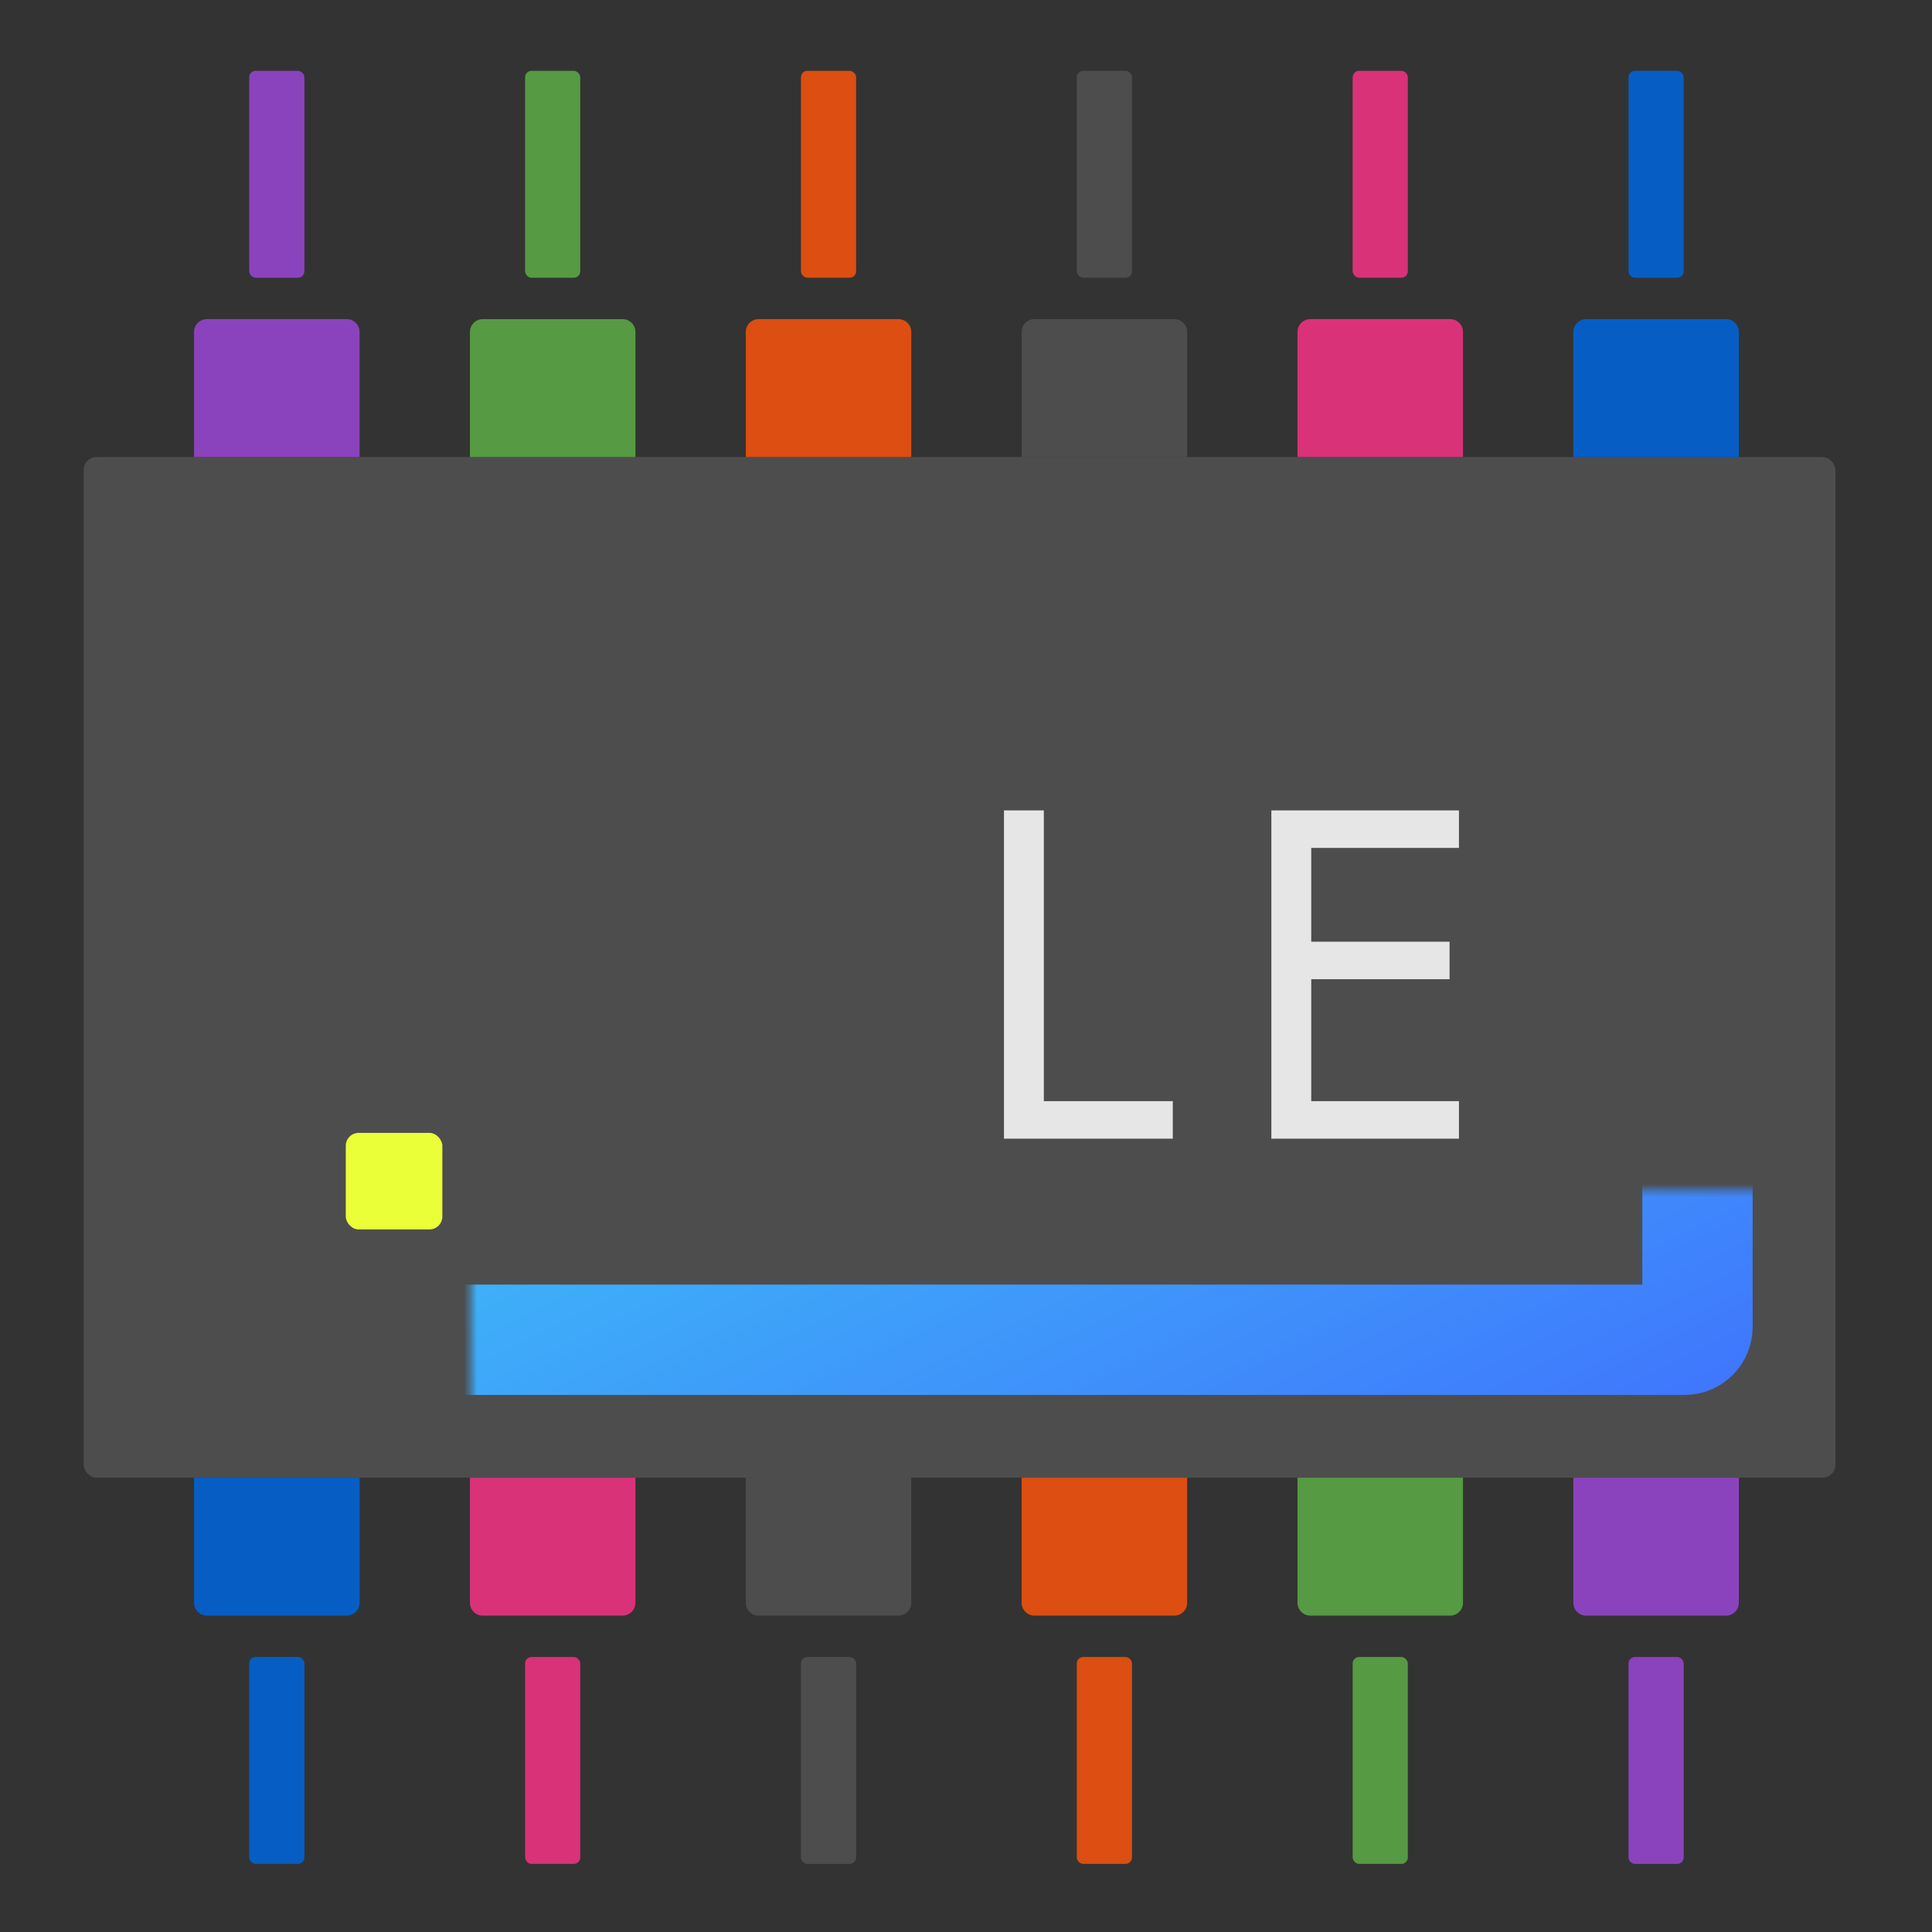 <svg width="300" height="300" viewBox="0 0 300 300" fill="none" xmlns="http://www.w3.org/2000/svg">
<rect x="0" y="0" width="300" height="300" fill="#333333" stroke="none"/>
<rect x="13" y="70.969" width="272" height="158.488" rx="2" fill="#4D4D4E"/>
<mask id="path-2-inside-1_395_8787" fill="white">
<rect x="36.559" y="92.386" width="227.024" height="115.654" rx="2"/>
</mask>
<rect x="36.559" y="92.386" width="227.024" height="115.654" rx="2" stroke="url(#paint0_linear_395_8787)" stroke-width="17.134" mask="url(#path-2-inside-1_395_8787)"/>
<rect x="53.693" y="175.913" width="14.992" height="14.992" rx="2" fill="#EBFF38"/>
<path d="M30.134 229.457H55.835V248.874C55.835 249.979 54.939 250.874 53.835 250.874H32.134C31.029 250.874 30.134 249.979 30.134 248.874V229.457Z" fill="#065EC5"/>
<rect x="38.701" y="257.299" width="8.567" height="32.126" rx="1" fill="#065EC5"/>
<path d="M72.968 229.457H98.669V248.874C98.669 249.979 97.774 250.874 96.669 250.874H74.968C73.864 250.874 72.968 249.979 72.968 248.874V229.457Z" fill="#D93278"/>
<rect x="81.535" y="257.299" width="8.567" height="32.126" rx="1" fill="#D93278"/>
<path d="M115.803 229.457H141.504V248.874C141.504 249.979 140.608 250.874 139.504 250.874H117.803C116.699 250.874 115.803 249.979 115.803 248.874V229.457Z" fill="#4D4D4E"/>
<rect x="124.37" y="257.299" width="8.567" height="32.126" rx="1" fill="#4D4D4E"/>
<path d="M158.638 229.457H184.339V248.874C184.339 249.979 183.443 250.874 182.339 250.874H160.638C159.533 250.874 158.638 249.979 158.638 248.874V229.457Z" fill="#DC4E11"/>
<rect x="167.205" y="257.299" width="8.567" height="32.126" rx="1" fill="#DC4E11"/>
<path d="M201.472 229.457H227.173V248.874C227.173 249.979 226.278 250.874 225.173 250.874H203.472C202.368 250.874 201.472 249.979 201.472 248.874V229.457Z" fill="#569A43"/>
<rect x="210.039" y="257.299" width="8.567" height="32.126" rx="1" fill="#569A43"/>
<path d="M244.307 229.457H270.008V248.874C270.008 249.979 269.112 250.874 268.008 250.874H246.307C245.202 250.874 244.307 249.979 244.307 248.874V229.457Z" fill="#8B43BD"/>
<rect x="252.874" y="257.299" width="8.567" height="32.126" rx="1" fill="#8B43BD"/>
<path d="M270.008 70.969H244.307V51.551C244.307 50.447 245.203 49.551 246.307 49.551H268.008C269.113 49.551 270.008 50.447 270.008 51.551V70.969Z" fill="#065EC5"/>
<rect x="261.441" y="43.126" width="8.567" height="32.126" rx="1" transform="rotate(-180 261.441 43.126)" fill="#065EC5"/>
<path d="M227.173 70.969H201.472V51.551C201.472 50.447 202.368 49.551 203.472 49.551H225.173C226.278 49.551 227.173 50.447 227.173 51.551V70.969Z" fill="#D93278"/>
<rect x="218.606" y="43.126" width="8.567" height="32.126" rx="1" transform="rotate(-180 218.606 43.126)" fill="#D93278"/>
<path d="M184.339 70.969H158.638V51.551C158.638 50.447 159.533 49.551 160.638 49.551H182.339C183.443 49.551 184.339 50.447 184.339 51.551V70.969Z" fill="#4D4D4E"/>
<rect x="175.772" y="43.126" width="8.567" height="32.126" rx="1" transform="rotate(-180 175.772 43.126)" fill="#4D4D4E"/>
<path d="M141.504 70.969H115.803V51.551C115.803 50.447 116.699 49.551 117.803 49.551H139.504C140.609 49.551 141.504 50.447 141.504 51.551V70.969Z" fill="#DC4E11"/>
<rect x="132.937" y="43.126" width="8.567" height="32.126" rx="1" transform="rotate(-180 132.937 43.126)" fill="#DC4E11"/>
<path d="M98.669 70.969H72.969V51.551C72.969 50.447 73.864 49.551 74.969 49.551H96.669C97.774 49.551 98.669 50.447 98.669 51.551V70.969Z" fill="#569A43"/>
<rect x="90.102" y="43.126" width="8.567" height="32.126" rx="1" transform="rotate(-180 90.102 43.126)" fill="#569A43"/>
<path d="M55.835 70.969H30.134L30.134 51.551C30.134 50.447 31.029 49.551 32.134 49.551H53.835C54.939 49.551 55.835 50.447 55.835 51.551V70.969Z" fill="#8B43BD"/>
<rect x="47.268" y="43.126" width="8.567" height="32.126" rx="1" transform="rotate(-180 47.268 43.126)" fill="#8B43BD"/>
<path d="M155.896 125.838H162.086V170.986H182.111V176.811H155.896V125.838ZM200.84 176.811V170.986H226.545V176.811H200.84ZM200.84 131.663V125.838H226.545V131.663H200.84ZM200.84 152.053V146.227H225.088V152.053H200.84ZM197.417 125.838H203.607V176.811H197.417V125.838Z" fill="#E6E6E6"/>
<defs>
<linearGradient id="paint0_linear_395_8787" x1="82.793" y1="121.189" x2="176.88" y2="313.17" gradientUnits="userSpaceOnUse">
<stop stop-color="#3DD6F5"/>
<stop offset="1" stop-color="#405BFF"/>
</linearGradient>
</defs>
</svg>
